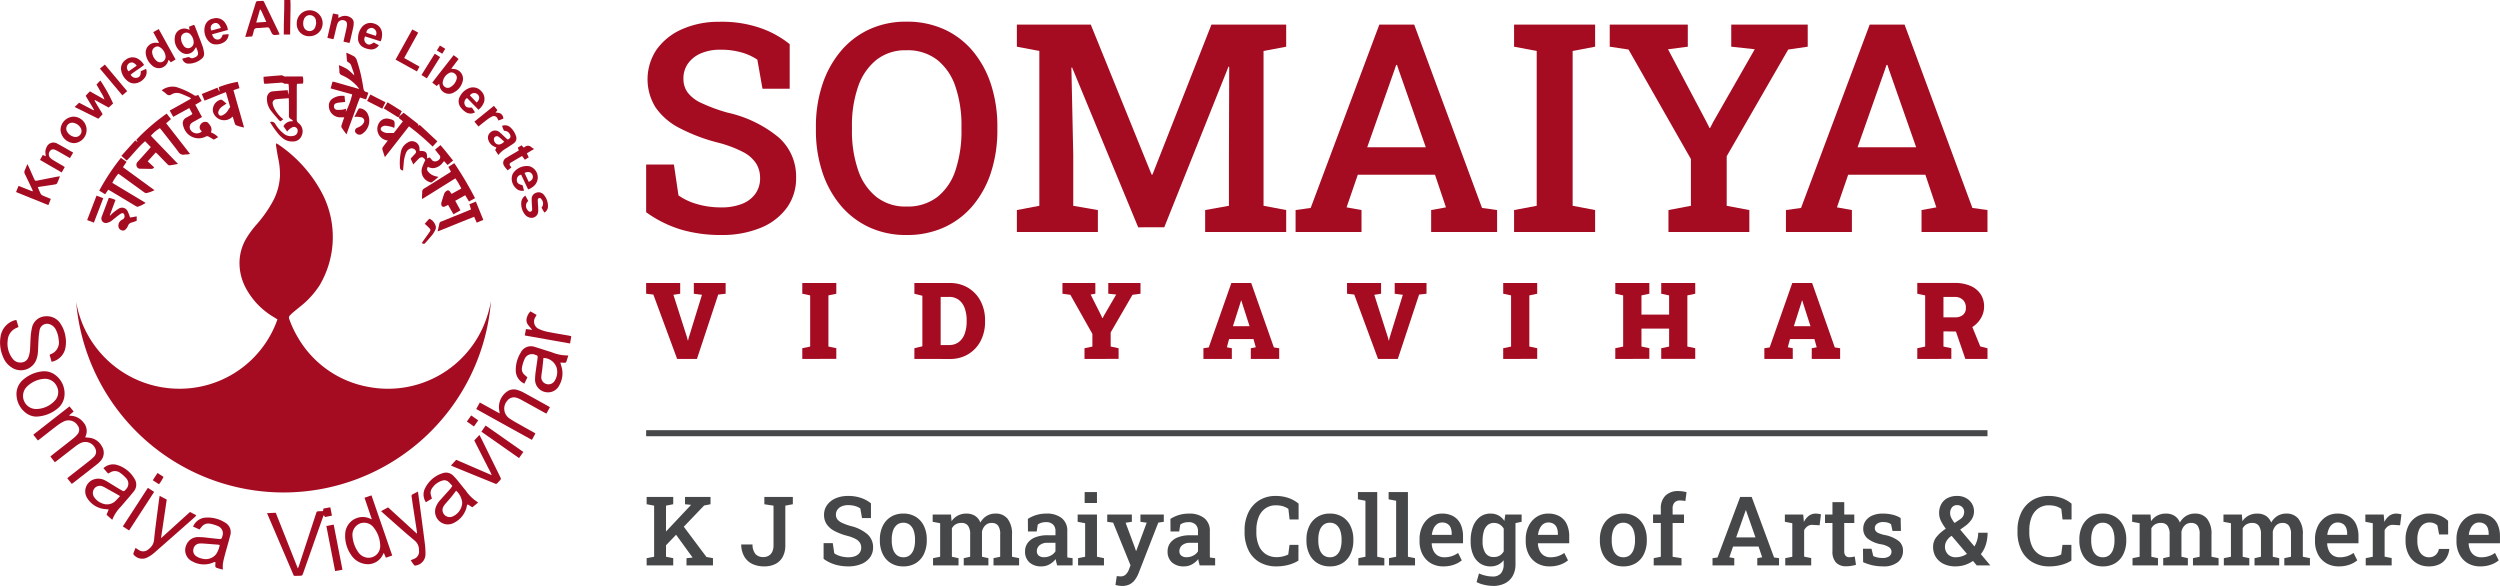 <svg xmlns="http://www.w3.org/2000/svg" width="311.582" height="73.027" viewBox="0 0 311.582 73.027">
    <defs>
        <style>
            .cls-1{fill:#a50c22}
        </style>
    </defs>
    <g id="Group_8681" data-name="Group 8681" transform="translate(-205.944 -361.21)">
        <g id="Group_8158" data-name="Group 8158">
            <path id="Path_16982" d="M290.337 405.942l-2.964-8.021-.9-.1v-1.339h4.245v1.339l-.845.13 1.7 5.316.091.37h.039l.085-.351 1.644-5.335-1.014-.13v-1.339h3.965v1.339l-.923.1-2.652 8.021z" class="cls-1" data-name="Path 16982"/>
            <path id="Path_16983" d="M305.936 405.942v-1.332l.982-.208v-6.376l-.982-.208v-1.339h4.239v1.339l-.982.208v6.374l.982.208v1.332z" class="cls-1" data-name="Path 16983"/>
            <path id="Path_16984" d="M319.906 405.942v-1.332l.994-.241v-6.3l-.994-.247v-1.339h4.433a4.308 4.308 0 0 1 2.268.6 4.162 4.162 0 0 1 1.547 1.644 5.067 5.067 0 0 1 .559 2.421v.149a5.067 5.067 0 0 1-.559 2.421 4.15 4.15 0 0 1-1.547 1.642 4.343 4.343 0 0 1-2.268.591zm3.275-1.729h1.04a1.96 1.96 0 0 0 1.209-.364 2.214 2.214 0 0 0 .739-1.024 4.338 4.338 0 0 0 .25-1.537v-.156a4.317 4.317 0 0 0-.25-1.534 2.226 2.226 0 0 0-.739-1.021 1.966 1.966 0 0 0-1.209-.363h-1.04z" class="cls-1" data-name="Path 16984"/>
            <path id="Path_16985" d="M341.109 405.942v-1.332l.982-.208v-1.579l-2.744-4.87-.987-.135v-1.339h4.1v1.339l-.585.1 1.3 2.594.149.331h.059l.155-.312 1.522-2.613-.989-.1v-1.339h4.017v1.339l-1 .135-2.717 4.687v1.76l.988.208v1.332z" class="cls-1" data-name="Path 16985"/>
            <path id="Path_16986" d="M355.93 405.942v-1.332l.663-.1 2.821-8.033h2.47l2.827 8.033.663.1v1.332h-3.536v-1.332l.618-.118-.286-1.027h-3.042l-.274 1.027.618.118v1.332zm3.678-4.075h2.074l-.923-2.867-.1-.331h-.039l-.11.364z" class="cls-1" data-name="Path 16986"/>
            <path id="Path_16987" d="M377.692 405.942l-2.964-8.021-.9-.1v-1.339h4.244v1.339l-.846.13 1.7 5.316.09.37h.039l.084-.351 1.645-5.335-1.014-.13v-1.339h3.965v1.339l-.923.1-2.652 8.021z" class="cls-1" data-name="Path 16987"/>
            <path id="Path_16988" d="M393.293 405.942v-1.332l.981-.208v-6.376l-.981-.208v-1.339h4.237v1.339l-.981.208v6.374l.981.208v1.332z" class="cls-1" data-name="Path 16988"/>
            <path id="Path_16989" d="M407.262 405.942v-1.332l.981-.208v-6.376l-.981-.208v-1.339h4.245v1.339l-.982.208v2.391h3.445v-2.391l-.982-.208v-1.339h4.238v1.339l-.981.208v6.374l.981.208v1.332h-4.238v-1.33l.982-.208v-2.237h-3.445v2.235l.982.208v1.332z" class="cls-1" data-name="Path 16989"/>
            <path id="Path_16990" d="M425.839 405.942v-1.332l.663-.1 2.821-8.033h2.47l2.827 8.033.663.1v1.332h-3.536v-1.332l.618-.118-.286-1.027h-3.042l-.274 1.027.619.118v1.332zm3.678-4.075h2.075l-.924-2.867-.1-.331h-.039l-.11.364z" class="cls-1" data-name="Path 16990"/>
            <path id="Path_16991" d="M444.9 405.942v-1.332l.982-.208v-6.376l-.982-.208v-1.346h4.653a4.889 4.889 0 0 1 1.951.357 2.887 2.887 0 0 1 1.274 1.018 2.71 2.71 0 0 1 .448 1.562 2.833 2.833 0 0 1-.452 1.547 3.32 3.32 0 0 1-1.238 1.148 3.62 3.62 0 0 1-1.794.426l-1.579-.02v1.89l.981.208v1.332zm3.263-5.18h1.417a1.518 1.518 0 0 0 1.02-.309 1.114 1.114 0 0 0 .358-.894 1.318 1.318 0 0 0-.365-.972 1.4 1.4 0 0 0-1.04-.367h-1.39zm2.729 5.18l-1.273-3.692 1.982-.675 1.151 2.814.9.227v1.326z" class="cls-1" data-name="Path 16991"/>
        </g>
        <path id="Line_1145" fill="none" stroke="#464749" stroke-miterlimit="10" stroke-width="0.754px" d="M0 0L167.174 0" data-name="Line 1145" transform="translate(286.475 415.202)"/>
        <path id="Path_16992" d="M295.812 390.5a17.666 17.666 0 0 1-4.917-.656 14.637 14.637 0 0 1-4.42-2.185v-5.945h3.462l.567 3.85a7.678 7.678 0 0 0 2.316 1.083 10.455 10.455 0 0 0 2.992.41 6.848 6.848 0 0 0 2.652-.453 3.673 3.673 0 0 0 1.643-1.271 3.3 3.3 0 0 0 .569-1.933 3.394 3.394 0 0 0-.5-1.829 4.3 4.3 0 0 0-1.651-1.429 14.677 14.677 0 0 0-3.124-1.163 22.08 22.08 0 0 1-4.836-1.846 8.039 8.039 0 0 1-2.929-2.556 6.648 6.648 0 0 1 .142-7.189 7.633 7.633 0 0 1 3.133-2.52 11.157 11.157 0 0 1 4.632-.941 14.683 14.683 0 0 1 5.086.746 12.151 12.151 0 0 1 3.737 2.041v5.557h-3.391l-.639-3.622a6.756 6.756 0 0 0-1.89-.879 9.239 9.239 0 0 0-2.743-.364 5.973 5.973 0 0 0-2.378.444 3.805 3.805 0 0 0-1.616 1.252 3.186 3.186 0 0 0-.586 1.925 2.867 2.867 0 0 0 .516 1.7 4.466 4.466 0 0 0 1.721 1.322 20.784 20.784 0 0 0 3.266 1.2 15.167 15.167 0 0 1 6.372 3.09 6.486 6.486 0 0 1 2.166 5.023 6.239 6.239 0 0 1-1.161 3.754 7.534 7.534 0 0 1-3.267 2.493 12.6 12.6 0 0 1-4.926.889" class="cls-1" data-name="Path 16992"/>
        <path id="Path_16993" d="M318.922 390.5a10.858 10.858 0 0 1-4.649-.968 10.277 10.277 0 0 1-3.56-2.724 12.493 12.493 0 0 1-2.28-4.154 16.546 16.546 0 0 1-.8-5.254v-.391a16.482 16.482 0 0 1 .8-5.236 12.582 12.582 0 0 1 2.28-4.162 10.21 10.21 0 0 1 3.56-2.734 10.83 10.83 0 0 1 4.632-.967 11.171 11.171 0 0 1 4.739.967 10.107 10.107 0 0 1 3.569 2.734 12.46 12.46 0 0 1 2.254 4.162 16.832 16.832 0 0 1 .781 5.236v.391a16.9 16.9 0 0 1-.781 5.254 12.373 12.373 0 0 1-2.254 4.154 10.173 10.173 0 0 1-3.569 2.724 11.112 11.112 0 0 1-4.722.968m0-3.551a6.043 6.043 0 0 0 3.862-1.2 7.03 7.03 0 0 0 2.254-3.346 15.428 15.428 0 0 0 .737-5.005v-.427a14.979 14.979 0 0 0-.746-4.951 7.156 7.156 0 0 0-2.263-3.338 6.009 6.009 0 0 0-3.861-1.207 5.808 5.808 0 0 0-3.746 1.207 7.312 7.312 0 0 0-2.272 3.338 14.683 14.683 0 0 0-.762 4.951v.427a14.992 14.992 0 0 0 .762 5 7.2 7.2 0 0 0 2.282 3.354 5.868 5.868 0 0 0 3.753 1.2" class="cls-1" data-name="Path 16993"/>
        <path id="Path_16994" d="M332.679 390.124v-2.734l2.8-.532v-19.295l-2.8-.532v-2.752h9.213l7.579 18.692h.107l7.349-18.692h9.318v2.752l-2.822.532v19.294l2.822.532v2.734h-10.1v-2.733l2.964-.532v-6.017l.035-11.308-.089-.016-8.006 20.022H347.8l-8.237-19.916-.087.019.231 10.9v6.319l3.07.532v2.734z" class="cls-1" data-name="Path 16994"/>
        <path id="Path_16995" d="M367.417 390.124v-2.734l1.882-.265 8.555-22.846h4.346l8.45 22.846 1.881.265v2.734h-8.219v-2.734l1.846-.337-1.367-4.065h-9.621l-1.4 4.065 1.863.337v2.734zm8.928-10.562h7.3l-3.354-9.567-.23-.692h-.108l-.248.727z" class="cls-1" data-name="Path 16995"/>
        <path id="Path_16996" d="M394.647 390.124v-2.734l2.822-.532v-19.295l-2.822-.532v-2.752h10.1v2.752l-2.8.532v19.294l2.8.532v2.734z" class="cls-1" data-name="Path 16996"/>
        <path id="Path_16997" d="M413.888 390.124v-2.734l2.8-.532v-5.822l-7.775-13.651-2.343-.354v-2.752h9.73v2.752l-2.467.319 4.794 9.053.39.781.07-.035.372-.729 5.184-9.071-2.929-.319v-2.752h9.532v2.752l-2.432.354-7.667 13.3v6.177l2.822.532v2.734z" class="cls-1" data-name="Path 16997"/>
        <path id="Path_16998" d="M428.532 390.124v-2.734l1.882-.265 8.555-22.846h4.349l8.45 22.846 1.88.265v2.734h-8.218v-2.734l1.846-.337-1.367-4.065h-9.621l-1.4 4.065 1.863.337v2.734zm8.928-10.562h7.3l-3.354-9.567-.23-.692h-.108l-.248.727z" class="cls-1" data-name="Path 16998"/>
        <path id="Path_17227" fill="#464749" d="M2.555-2.25l-.773-.891 4.124-4.382.018-.023-.756-.076v-.908H8.35v.908l-.8.158zM.387 0v-.9l.932-.176v-6.371l-.932-.176v-.908H3.7v.908l-.9.176v6.369l.9.178V0zm4.968 0v-.9l.756-.076v-.008L3.861-4.09l.926-1.037L7.84-1.049l.814.149V0zm9.668.123a3.389 3.389 0 0 1-1.444-.293 2.3 2.3 0 0 1-1-.894 3.05 3.05 0 0 1-.407-1.509l.012-.035h1.4a1.834 1.834 0 0 0 .381 1.21 1.261 1.261 0 0 0 .955.36 1.3 1.3 0 0 0 .691-.176 1.133 1.133 0 0 0 .439-.5 1.852 1.852 0 0 0 .15-.786v-4.947l-1.143-.17v-.914h3.551v.908l-.937.176V-2.5a3 3 0 0 1-.3 1.389 2.135 2.135 0 0 1-.894.914 2.987 2.987 0 0 1-1.454.32zm10.5 0A5.823 5.823 0 0 1 23.9-.094a4.835 4.835 0 0 1-1.459-.721v-1.962h1.143l.188 1.271a2.547 2.547 0 0 0 .765.357 3.457 3.457 0 0 0 .987.135 2.26 2.26 0 0 0 .876-.149 1.213 1.213 0 0 0 .542-.419 1.09 1.09 0 0 0 .188-.639 1.119 1.119 0 0 0-.164-.6 1.424 1.424 0 0 0-.546-.479 4.831 4.831 0 0 0-1.031-.384 7.308 7.308 0 0 1-1.6-.609 2.653 2.653 0 0 1-.967-.844 2.056 2.056 0 0 1-.325-1.16 2.051 2.051 0 0 1 .372-1.213 2.521 2.521 0 0 1 1.034-.832 3.684 3.684 0 0 1 1.529-.311 4.845 4.845 0 0 1 1.679.246 4.022 4.022 0 0 1 1.233.674v1.834h-1.115l-.211-1.2a2.24 2.24 0 0 0-.624-.29 3.044 3.044 0 0 0-.905-.12 1.969 1.969 0 0 0-.785.146 1.254 1.254 0 0 0-.533.413 1.054 1.054 0 0 0-.193.636.949.949 0 0 0 .17.563 1.481 1.481 0 0 0 .568.437 6.925 6.925 0 0 0 1.078.4 5.011 5.011 0 0 1 2.1 1.02 2.143 2.143 0 0 1 .715 1.658 2.058 2.058 0 0 1-.384 1.239 2.484 2.484 0 0 1-1.078.823 4.16 4.16 0 0 1-1.624.297zm6.861 0a2.9 2.9 0 0 1-1.57-.41 2.686 2.686 0 0 1-1.008-1.14 3.822 3.822 0 0 1-.352-1.679v-.123a3.789 3.789 0 0 1 .352-1.67 2.729 2.729 0 0 1 1.008-1.143 2.849 2.849 0 0 1 1.559-.416 2.887 2.887 0 0 1 1.57.413A2.709 2.709 0 0 1 34.951-4.9a3.8 3.8 0 0 1 .349 1.671v.123a3.822 3.822 0 0 1-.352 1.679 2.692 2.692 0 0 1-1 1.14 2.877 2.877 0 0 1-1.563.41zm0-1.137a1.223 1.223 0 0 0 .816-.266 1.594 1.594 0 0 0 .478-.738 3.416 3.416 0 0 0 .158-1.087v-.123a3.368 3.368 0 0 0-.158-1.078 1.6 1.6 0 0 0-.48-.738 1.235 1.235 0 0 0-.82-.27 1.218 1.218 0 0 0-.809.27 1.584 1.584 0 0 0-.478.738 3.427 3.427 0 0 0-.155 1.078v.123a3.475 3.475 0 0 0 .155 1.087 1.555 1.555 0 0 0 .48.738 1.247 1.247 0 0 0 .814.266zM36.082 0v-.9l.885-.176v-4.18l-.932-.176v-.908h2.285l.07.832a2.182 2.182 0 0 1 .776-.7 2.259 2.259 0 0 1 1.081-.249 1.957 1.957 0 0 1 1.063.278 1.72 1.72 0 0 1 .671.841 2.242 2.242 0 0 1 .771-.82 2.071 2.071 0 0 1 1.122-.3 1.86 1.86 0 0 1 1.5.65 3 3 0 0 1 .548 1.969v2.76l.885.176V0h-3.19v-.9l.832-.176v-2.768a1.784 1.784 0 0 0-.27-1.125.973.973 0 0 0-.791-.322 1.089 1.089 0 0 0-.8.311 1.482 1.482 0 0 0-.407.791v3.111l.8.176V0h-3.073v-.9l.8-.176v-2.768a1.763 1.763 0 0 0-.275-1.11.97.97 0 0 0-.8-.337 1.406 1.406 0 0 0-.729.176 1.275 1.275 0 0 0-.472.5v3.539l.826.176V0zm13.512.123a2.136 2.136 0 0 1-1.506-.5 1.774 1.774 0 0 1-.539-1.371 1.736 1.736 0 0 1 .328-1.049 2.136 2.136 0 0 1 .961-.706 4.112 4.112 0 0 1 1.535-.255h.967v-.533a1.079 1.079 0 0 0-.3-.8 1.193 1.193 0 0 0-.876-.3 1.938 1.938 0 0 0-.58.079 1.527 1.527 0 0 0-.451.226L49-4.23h-1.088L47.9-5.795a4.183 4.183 0 0 1 1.043-.483 4.286 4.286 0 0 1 1.277-.179 2.927 2.927 0 0 1 1.9.565 1.969 1.969 0 0 1 .694 1.62V-1.225q0 .123.015.24l.645.082V0h-1.923q-.059-.205-.108-.4a2.993 2.993 0 0 1-.073-.387 2.621 2.621 0 0 1-.765.653 2.008 2.008 0 0 1-1.011.257zm.334-1.143a1.73 1.73 0 0 0 .832-.208 1.479 1.479 0 0 0 .58-.524v-1.06h-.984a1.436 1.436 0 0 0-1 .308.945.945 0 0 0-.337.718.7.7 0 0 0 .234.568 1.013 1.013 0 0 0 .675.198zM54.158 0v-.9l.879-.176v-4.18l-.932-.176v-.908h2.408v5.262l.873.176V0zm.82-7.775v-1.366h1.535v1.365zm4.67 10.336a2.9 2.9 0 0 1-.419-.035 2.964 2.964 0 0 1-.413-.088l.164-1.108q.105.018.255.029t.237.012a.884.884 0 0 0 .621-.231A1.669 1.669 0 0 0 60.5.5l.193-.51-2.164-5.316-.738-.105v-.909h3.07v.908l-.779.117 1.1 2.953.193.551h.035l1.3-3.51-.779-.111v-.908h2.912v.908l-.686.1L61.705.955a3.794 3.794 0 0 1-.437.812 1.911 1.911 0 0 1-.656.58 2 2 0 0 1-.964.214zM67.359.123a2.136 2.136 0 0 1-1.506-.5 1.774 1.774 0 0 1-.539-1.371 1.736 1.736 0 0 1 .328-1.049A2.136 2.136 0 0 1 66.6-3.5a4.112 4.112 0 0 1 1.535-.255h.967v-.533a1.079 1.079 0 0 0-.3-.8 1.193 1.193 0 0 0-.876-.3 1.938 1.938 0 0 0-.58.079 1.527 1.527 0 0 0-.451.226l-.135.855h-1.082l-.012-1.564a4.183 4.183 0 0 1 1.043-.483 4.286 4.286 0 0 1 1.277-.179 2.927 2.927 0 0 1 1.9.565 1.969 1.969 0 0 1 .694 1.62V-1.222q0 .123.015.24l.645.082V0h-1.924q-.059-.205-.108-.4a2.993 2.993 0 0 1-.073-.387 2.621 2.621 0 0 1-.765.653 2.008 2.008 0 0 1-1.011.257zm.334-1.143a1.73 1.73 0 0 0 .832-.208 1.479 1.479 0 0 0 .58-.524v-1.06h-.984a1.436 1.436 0 0 0-1 .308.945.945 0 0 0-.337.718.7.7 0 0 0 .234.568 1.013 1.013 0 0 0 .675.198zM78.9.123a4.111 4.111 0 0 1-2.153-.536 3.5 3.5 0 0 1-1.365-1.5 5.041 5.041 0 0 1-.472-2.241v-.217a5 5 0 0 1 .469-2.212A3.642 3.642 0 0 1 76.717-8.1a3.813 3.813 0 0 1 2.083-.554 4.78 4.78 0 0 1 1.576.252 3.921 3.921 0 0 1 1.266.709v1.969H80.52l-.152-1.318a2.161 2.161 0 0 0-.428-.24 2.5 2.5 0 0 0-.513-.152 3.262 3.262 0 0 0-.606-.053A2.222 2.222 0 0 0 77.5-7.1a2.411 2.411 0 0 0-.835 1.084 4.274 4.274 0 0 0-.287 1.635v.229a4.175 4.175 0 0 0 .3 1.673 2.383 2.383 0 0 0 .876 1.075 2.437 2.437 0 0 0 1.368.375 3.261 3.261 0 0 0 .765-.091 3.009 3.009 0 0 0 .665-.237l.158-1.2h1.113V-.6a4.31 4.31 0 0 1-1.2.521A5.666 5.666 0 0 1 78.9.123zm6.65 0a2.9 2.9 0 0 1-1.57-.41 2.686 2.686 0 0 1-1.008-1.14 3.822 3.822 0 0 1-.352-1.679v-.123a3.789 3.789 0 0 1 .352-1.67 2.729 2.729 0 0 1 1.008-1.143 2.849 2.849 0 0 1 1.559-.416 2.887 2.887 0 0 1 1.57.413A2.709 2.709 0 0 1 88.113-4.9a3.8 3.8 0 0 1 .352 1.676v.123a3.822 3.822 0 0 1-.352 1.679 2.692 2.692 0 0 1-1 1.14 2.877 2.877 0 0 1-1.566.405zm0-1.137a1.223 1.223 0 0 0 .812-.267 1.594 1.594 0 0 0 .478-.738 3.416 3.416 0 0 0 .158-1.087v-.123a3.368 3.368 0 0 0-.158-1.078 1.6 1.6 0 0 0-.48-.738 1.235 1.235 0 0 0-.82-.27 1.218 1.218 0 0 0-.809.27 1.584 1.584 0 0 0-.478.738 3.427 3.427 0 0 0-.155 1.078v.123a3.475 3.475 0 0 0 .155 1.087 1.555 1.555 0 0 0 .48.738 1.247 1.247 0 0 0 .814.267zM89.086 0v-.9l.885-.176v-6.981l-.937-.176v-.908h2.408v8.063l.885.176V0zm3.826 0v-.9l.885-.176v-6.981l-.937-.176v-.908h2.408v8.063l.885.176V0zm6.762.123a2.964 2.964 0 0 1-1.562-.4 2.734 2.734 0 0 1-1.031-1.11 3.486 3.486 0 0 1-.366-1.623v-.246a3.651 3.651 0 0 1 .36-1.649 2.832 2.832 0 0 1 .993-1.137 2.578 2.578 0 0 1 1.441-.413 2.789 2.789 0 0 1 1.444.346 2.2 2.2 0 0 1 .882.981 3.564 3.564 0 0 1 .3 1.526v.844h-3.891l-.012.029a2.285 2.285 0 0 0 .208.885 1.459 1.459 0 0 0 .527.609 1.5 1.5 0 0 0 .835.223 2.952 2.952 0 0 0 .938-.141 2.882 2.882 0 0 0 .779-.4l.463.926a3.212 3.212 0 0 1-.955.533 3.858 3.858 0 0 1-1.353.217zM98.268-3.8h2.455v-.152a1.947 1.947 0 0 0-.126-.729 1.029 1.029 0 0 0-.393-.489 1.206 1.206 0 0 0-.677-.176 1.026 1.026 0 0 0-.627.2 1.4 1.4 0 0 0-.431.542 2.65 2.65 0 0 0-.22.776zm7.594 6.357a4.867 4.867 0 0 1-1.04-.126 4.153 4.153 0 0 1-1-.349l.3-1.078a4.456 4.456 0 0 0 .826.275 3.762 3.762 0 0 0 .855.105 1.312 1.312 0 0 0 1.063-.4 1.715 1.715 0 0 0 .334-1.13v-.5a1.971 1.971 0 0 1-.7.571 2.094 2.094 0 0 1-.926.2 2.286 2.286 0 0 1-1.333-.387 2.435 2.435 0 0 1-.855-1.084 4.112 4.112 0 0 1-.3-1.617v-.123a4.84 4.84 0 0 1 .3-1.77 2.653 2.653 0 0 1 .85-1.178 2.117 2.117 0 0 1 1.321-.422 2.045 2.045 0 0 1 1.008.237 2.119 2.119 0 0 1 .727.677l.111-.8h1.271v6.2a2.925 2.925 0 0 1-.334 1.433 2.286 2.286 0 0 1-.967.938 3.236 3.236 0 0 1-1.512.332zm.117-3.6a1.389 1.389 0 0 0 .729-.182 1.39 1.39 0 0 0 .5-.527v-2.824a1.478 1.478 0 0 0-.5-.524 1.332 1.332 0 0 0-.721-.19 1.16 1.16 0 0 0-.8.278 1.638 1.638 0 0 0-.463.773 4 4 0 0 0-.149 1.151v.123a2.553 2.553 0 0 0 .337 1.4 1.18 1.18 0 0 0 1.067.522zm2.5-4.184l-.621-1.113h1.582v.908zm4.43 5.35a2.964 2.964 0 0 1-1.562-.4 2.734 2.734 0 0 1-1.031-1.11 3.486 3.486 0 0 1-.366-1.623v-.246a3.651 3.651 0 0 1 .36-1.649 2.832 2.832 0 0 1 .993-1.137 2.578 2.578 0 0 1 1.441-.413 2.789 2.789 0 0 1 1.444.346 2.2 2.2 0 0 1 .882.981 3.564 3.564 0 0 1 .3 1.526v.844h-3.89l-.012.029a2.285 2.285 0 0 0 .208.885 1.459 1.459 0 0 0 .527.609 1.5 1.5 0 0 0 .835.223 2.952 2.952 0 0 0 .938-.141 2.882 2.882 0 0 0 .779-.4l.463.926a3.212 3.212 0 0 1-.955.533 3.858 3.858 0 0 1-1.353.217zM111.5-3.8h2.455v-.152a1.947 1.947 0 0 0-.126-.729 1.029 1.029 0 0 0-.393-.489 1.206 1.206 0 0 0-.677-.176 1.026 1.026 0 0 0-.627.2 1.4 1.4 0 0 0-.431.542 2.65 2.65 0 0 0-.22.776zM122.121.123a2.9 2.9 0 0 1-1.57-.41 2.686 2.686 0 0 1-1.008-1.14 3.822 3.822 0 0 1-.352-1.679v-.123a3.789 3.789 0 0 1 .352-1.67 2.729 2.729 0 0 1 1.008-1.143 2.849 2.849 0 0 1 1.559-.416 2.887 2.887 0 0 1 1.57.413 2.709 2.709 0 0 1 1.008 1.14 3.8 3.8 0 0 1 .352 1.676v.123a3.822 3.822 0 0 1-.352 1.679 2.692 2.692 0 0 1-1 1.14 2.877 2.877 0 0 1-1.567.41zm0-1.137a1.223 1.223 0 0 0 .812-.267 1.594 1.594 0 0 0 .478-.738 3.416 3.416 0 0 0 .158-1.087v-.123a3.368 3.368 0 0 0-.158-1.078 1.6 1.6 0 0 0-.48-.738 1.235 1.235 0 0 0-.82-.27 1.218 1.218 0 0 0-.809.27 1.584 1.584 0 0 0-.478.738 3.427 3.427 0 0 0-.155 1.078v.123a3.475 3.475 0 0 0 .155 1.087 1.555 1.555 0 0 0 .48.738 1.247 1.247 0 0 0 .817.267zM125.9 0v-.9l.885-.176v-4.209h-.967V-6.34h.967v-.744a2.16 2.16 0 0 1 .577-1.611 2.2 2.2 0 0 1 1.614-.568 3.776 3.776 0 0 1 .516.038 4.539 4.539 0 0 1 .5.1l-.146 1.107a2.61 2.61 0 0 0-.3-.05 3.184 3.184 0 0 0-.357-.021.894.894 0 0 0-.7.258 1.088 1.088 0 0 0-.231.75v.744h1.418v1.055h-1.418v4.207l1.107.176V0zm7.33 0v-.9l.621-.088 2.824-7.541h1.436L140.9-.99l.621.088V0h-2.713v-.9l.609-.111-.451-1.342h-3.176l-.463 1.342.615.111V0zm2.947-3.486h2.408l-1.107-3.158-.076-.229h-.035l-.082.24zM142.295 0v-.9l.879-.176v-4.18l-.926-.176v-.908h2.285l.076.8.012.129a2.1 2.1 0 0 1 .618-.773 1.409 1.409 0 0 1 .858-.27 2.228 2.228 0 0 1 .349.029 2.38 2.38 0 0 1 .3.064L146.578-5l-.826-.047a1.029 1.029 0 0 0-.665.158 1.439 1.439 0 0 0-.437.5v3.3l.879.176V0zm7.594.111a1.7 1.7 0 0 1-1.26-.454 1.994 1.994 0 0 1-.451-1.45v-3.492h-.926V-6.34h.926v-1.541h1.471v1.541h1.251v1.055h-1.254v3.492a.862.862 0 0 0 .167.589.582.582 0 0 0 .454.185 2.575 2.575 0 0 0 .366-.029q.2-.029.325-.059l.152 1.037a4.7 4.7 0 0 1-.589.129 4.043 4.043 0 0 1-.632.052zm4.564.012a5.8 5.8 0 0 1-1.269-.132A6.524 6.524 0 0 1 152-.4l-.018-1.676h1.061l.223.914a2.886 2.886 0 0 0 .519.173 2.65 2.65 0 0 0 .595.062 1.387 1.387 0 0 0 .894-.223.7.7 0 0 0 .261-.551.682.682 0 0 0-.272-.542 2.592 2.592 0 0 0-1.04-.39 3.728 3.728 0 0 1-1.673-.718 1.558 1.558 0 0 1-.536-1.228 1.676 1.676 0 0 1 .278-.943 1.94 1.94 0 0 1 .82-.677 3.121 3.121 0 0 1 1.333-.255 4.978 4.978 0 0 1 1.28.149 3.474 3.474 0 0 1 .952.4l.035 1.611h-1.049l-.182-.838a1.4 1.4 0 0 0-.422-.2 1.964 1.964 0 0 0-.551-.07 1.24 1.24 0 0 0-.768.214.649.649 0 0 0-.281.536.651.651 0 0 0 .091.34.8.8 0 0 0 .352.278 3.853 3.853 0 0 0 .765.243 4.2 4.2 0 0 1 1.77.75 1.542 1.542 0 0 1 .533 1.225 1.772 1.772 0 0 1-.621 1.395 2.817 2.817 0 0 1-1.896.544zm9.053 0a3.3 3.3 0 0 1-1.471-.308 2.323 2.323 0 0 1-.97-.853 2.316 2.316 0 0 1-.343-1.26 1.938 1.938 0 0 1 .372-1.184 4.8 4.8 0 0 1 1.116-1.025.617.617 0 0 0 .053-.035.308.308 0 0 1 .047-.029 5.827 5.827 0 0 1-.63-1.011 2.157 2.157 0 0 1-.208-.917 2.289 2.289 0 0 1 .275-1.151 1.861 1.861 0 0 1 .779-.744 2.569 2.569 0 0 1 1.2-.261 2.225 2.225 0 0 1 1.09.258 1.952 1.952 0 0 1 .735.688 1.794 1.794 0 0 1 .267.964 1.828 1.828 0 0 1-.3 1.025 3.275 3.275 0 0 1-.841.844l-.58.416 1.775 2.1a3.41 3.41 0 0 0 .343-.794 3.251 3.251 0 0 0 .126-.917h1.172A4.852 4.852 0 0 1 167.3-2.6a3.714 3.714 0 0 1-.627 1.2l1.16 1.377-.009.023h-1.664l-.469-.557a3.733 3.733 0 0 1-1.031.51 3.856 3.856 0 0 1-1.154.17zm.053-1.137a2.423 2.423 0 0 0 .712-.108 2.657 2.657 0 0 0 .671-.313l-1.91-2.25-.164.111a1.928 1.928 0 0 0-.53.642 1.429 1.429 0 0 0-.138.583 1.326 1.326 0 0 0 .363.958 1.317 1.317 0 0 0 .996.377zm-.159-4.271l.633-.428a1.2 1.2 0 0 0 .448-.454 1.193 1.193 0 0 0 .114-.524.8.8 0 0 0-.243-.571.849.849 0 0 0-.636-.249.775.775 0 0 0-.647.287 1.121 1.121 0 0 0-.226.715 1.351 1.351 0 0 0 .138.571 3.424 3.424 0 0 0 .419.653zM175.23.123a4.111 4.111 0 0 1-2.153-.536 3.5 3.5 0 0 1-1.365-1.5 5.041 5.041 0 0 1-.472-2.241v-.217a5 5 0 0 1 .469-2.212 3.642 3.642 0 0 1 1.342-1.517 3.813 3.813 0 0 1 2.086-.554 4.78 4.78 0 0 1 1.576.252 3.921 3.921 0 0 1 1.266.709v1.969h-1.125l-.154-1.319a2.161 2.161 0 0 0-.428-.24 2.5 2.5 0 0 0-.513-.152 3.262 3.262 0 0 0-.606-.053 2.222 2.222 0 0 0-1.315.387A2.411 2.411 0 0 0 173-6.018a4.274 4.274 0 0 0-.287 1.635v.229a4.175 4.175 0 0 0 .3 1.673 2.383 2.383 0 0 0 .876 1.075 2.437 2.437 0 0 0 1.368.375 3.261 3.261 0 0 0 .765-.091 3.009 3.009 0 0 0 .665-.237l.158-1.2h1.113V-.6a4.31 4.31 0 0 1-1.2.521 5.666 5.666 0 0 1-1.528.202zm6.65 0a2.9 2.9 0 0 1-1.57-.41 2.686 2.686 0 0 1-1.008-1.14 3.822 3.822 0 0 1-.352-1.679v-.123a3.789 3.789 0 0 1 .35-1.671 2.729 2.729 0 0 1 1.008-1.143 2.849 2.849 0 0 1 1.559-.416 2.887 2.887 0 0 1 1.57.413 2.709 2.709 0 0 1 1.008 1.14 3.8 3.8 0 0 1 .352 1.676v.123a3.822 3.822 0 0 1-.352 1.679 2.692 2.692 0 0 1-1 1.14 2.877 2.877 0 0 1-1.564.411zm0-1.137a1.223 1.223 0 0 0 .812-.267 1.594 1.594 0 0 0 .478-.738 3.416 3.416 0 0 0 .158-1.087v-.123a3.368 3.368 0 0 0-.158-1.078 1.6 1.6 0 0 0-.48-.738 1.235 1.235 0 0 0-.82-.27 1.218 1.218 0 0 0-.809.27 1.584 1.584 0 0 0-.478.738 3.427 3.427 0 0 0-.155 1.078v.123a3.475 3.475 0 0 0 .155 1.087 1.555 1.555 0 0 0 .48.738 1.247 1.247 0 0 0 .818.267zM185.578 0v-.9l.885-.176v-4.18l-.932-.176v-.908h2.285l.07.832a2.182 2.182 0 0 1 .776-.7 2.259 2.259 0 0 1 1.081-.249 1.957 1.957 0 0 1 1.063.278 1.72 1.72 0 0 1 .671.841 2.242 2.242 0 0 1 .771-.82 2.071 2.071 0 0 1 1.122-.3 1.86 1.86 0 0 1 1.5.65 3 3 0 0 1 .548 1.969v2.76l.885.176V0h-3.193v-.9l.832-.176v-2.768a1.784 1.784 0 0 0-.27-1.125.973.973 0 0 0-.791-.322 1.089 1.089 0 0 0-.8.311 1.482 1.482 0 0 0-.407.791v3.111l.8.176V0H189.4v-.9l.8-.176v-2.768a1.763 1.763 0 0 0-.275-1.11.97.97 0 0 0-.8-.337 1.406 1.406 0 0 0-.729.176 1.275 1.275 0 0 0-.472.5v3.539l.826.176V0zm11.379 0v-.9l.885-.176v-4.18l-.932-.176v-.908h2.29l.07.832a2.182 2.182 0 0 1 .776-.7 2.259 2.259 0 0 1 1.081-.249 1.957 1.957 0 0 1 1.063.278 1.72 1.72 0 0 1 .671.841 2.242 2.242 0 0 1 .771-.82 2.071 2.071 0 0 1 1.122-.3 1.86 1.86 0 0 1 1.5.65 3 3 0 0 1 .548 1.969v2.76l.885.176V0h-3.193v-.9l.832-.176v-2.768a1.784 1.784 0 0 0-.27-1.125.973.973 0 0 0-.791-.322 1.089 1.089 0 0 0-.8.311 1.482 1.482 0 0 0-.407.791v3.111l.8.176V0h-3.076v-.9l.8-.176v-2.768a1.763 1.763 0 0 0-.275-1.11.97.97 0 0 0-.8-.337 1.406 1.406 0 0 0-.729.176 1.275 1.275 0 0 0-.472.5v3.539l.826.176V0zm14.32.123a2.964 2.964 0 0 1-1.562-.4 2.734 2.734 0 0 1-1.031-1.11 3.486 3.486 0 0 1-.366-1.623v-.246a3.651 3.651 0 0 1 .36-1.649 2.832 2.832 0 0 1 .993-1.137 2.578 2.578 0 0 1 1.441-.413 2.789 2.789 0 0 1 1.444.346 2.2 2.2 0 0 1 .882.981 3.564 3.564 0 0 1 .3 1.526v.844h-3.891l-.012.029a2.285 2.285 0 0 0 .208.885 1.459 1.459 0 0 0 .527.609 1.5 1.5 0 0 0 .835.223 2.952 2.952 0 0 0 .938-.141 2.882 2.882 0 0 0 .779-.4l.463.926a3.212 3.212 0 0 1-.955.533 3.858 3.858 0 0 1-1.353.217zM209.871-3.8h2.455v-.152a1.947 1.947 0 0 0-.126-.729 1.029 1.029 0 0 0-.393-.489 1.206 1.206 0 0 0-.677-.176 1.026 1.026 0 0 0-.627.2 1.4 1.4 0 0 0-.431.542 2.65 2.65 0 0 0-.22.776zm4.77 3.8v-.9l.879-.176v-4.18l-.926-.176v-.908h2.285l.076.8.012.129a2.1 2.1 0 0 1 .618-.773 1.409 1.409 0 0 1 .858-.27 2.228 2.228 0 0 1 .349.029 2.38 2.38 0 0 1 .3.064L218.924-5l-.826-.047a1.029 1.029 0 0 0-.665.158 1.439 1.439 0 0 0-.437.5v3.3l.879.176V0zm7.869.123a2.859 2.859 0 0 1-1.544-.407 2.707 2.707 0 0 1-1.008-1.125 3.692 3.692 0 0 1-.354-1.655v-.206a3.7 3.7 0 0 1 .352-1.641 2.723 2.723 0 0 1 1-1.134 2.828 2.828 0 0 1 1.544-.413 3.554 3.554 0 0 1 1.418.261 3.144 3.144 0 0 1 .99.647l.006 1.693h-1.125l-.217-1.119a1.2 1.2 0 0 0-.416-.272 1.448 1.448 0 0 0-.551-.1 1.319 1.319 0 0 0-.829.264 1.631 1.631 0 0 0-.521.729 3.026 3.026 0 0 0-.179 1.087v.205a3.057 3.057 0 0 0 .182 1.125 1.512 1.512 0 0 0 .507.691 1.245 1.245 0 0 0 .747.234 1.224 1.224 0 0 0 .829-.275 1.319 1.319 0 0 0 .419-.762h1.277l.018.035a2.66 2.66 0 0 1-.366 1.1 2.048 2.048 0 0 1-.832.759 2.942 2.942 0 0 1-1.347.279zm6.4 0a2.964 2.964 0 0 1-1.562-.4 2.734 2.734 0 0 1-1.031-1.11 3.486 3.486 0 0 1-.366-1.623v-.246a3.651 3.651 0 0 1 .36-1.649 2.832 2.832 0 0 1 .993-1.137 2.578 2.578 0 0 1 1.441-.413 2.789 2.789 0 0 1 1.444.346 2.2 2.2 0 0 1 .882.981 3.564 3.564 0 0 1 .3 1.526v.844h-3.891l-.012.029a2.285 2.285 0 0 0 .208.885 1.459 1.459 0 0 0 .527.609 1.5 1.5 0 0 0 .835.223 2.952 2.952 0 0 0 .938-.141 2.882 2.882 0 0 0 .779-.4l.463.926a3.212 3.212 0 0 1-.955.533 3.858 3.858 0 0 1-1.349.217zM227.508-3.8h2.455v-.152a1.947 1.947 0 0 0-.126-.729 1.029 1.029 0 0 0-.393-.489 1.206 1.206 0 0 0-.677-.176 1.026 1.026 0 0 0-.627.2 1.4 1.4 0 0 0-.431.542 2.65 2.65 0 0 0-.22.776z" data-name="Path 17227" transform="translate(286.15 431.676)"/>
        <path id="Path_16999" d="M240.8 365.481a1.441 1.441 0 0 1-.157.052c-.708.086-.708.086-1.009-.557-.175-.372-.175-.371-.6-.337-.345.027-.691.057-1.035.07a.378.378 0 0 0-.419.341 7.168 7.168 0 0 1-.205.7l-.858.066c.042-.159.068-.272.1-.382q.582-1.883 1.167-3.764c.094-.309.1-.317.416-.326.705-.02.522-.154.845.5.522 1.06 1.029 2.129 1.543 3.193.066.139.129.278.206.444m-2.356-3.074l-.1.009c-.146.514-.294 1.027-.46 1.606l1.253-.084c-.247-.555-.457-1.05-.7-1.531" class="cls-1" data-name="Path 16999"/>
        <path id="Path_17000" d="M242.929 364.132a1.614 1.614 0 1 1 1.64 1.587 1.518 1.518 0 0 1-1.64-1.587m2.43-.092l-.034-.006a1.913 1.913 0 0 0 0-.214.772.772 0 0 0-1.515-.158 1.39 1.39 0 0 0-.026.844.763.763 0 0 0 .695.573.742.742 0 0 0 .754-.487 3.75 3.75 0 0 0 .127-.552" class="cls-1" data-name="Path 17000"/>
        <path id="Path_17001" d="M247.5 366.1c-.258-.059-.486-.109-.754-.169.236-1.023.466-2.013.7-3.038l.682.138-.026.415c.123-.057.22-.108.322-.149a1.254 1.254 0 0 1 1.257.125.745.745 0 0 1 .349.666 2.758 2.758 0 0 1-.054.5c-.125.582-.262 1.162-.4 1.743-.016.068-.047.132-.083.237l-.742-.173c.11-.485.216-.936.315-1.387a6.021 6.021 0 0 0 .121-.632c.036-.353-.073-.533-.343-.624a.64.64 0 0 0-.755.249 1.324 1.324 0 0 0-.163.394c-.124.485-.236.973-.354 1.46-.016.067-.042.134-.078.248" class="cls-1" data-name="Path 17001"/>
        <path id="Path_17002" d="M241.375 361.21h.759c.053.716 0 1.426 0 2.135s-.021 1.427-.032 2.167h-.788c-.016-1.431.071-2.843.062-4.3" class="cls-1" data-name="Path 17002"/>
        <path id="Path_17003" d="M267.138 398.73a25.939 25.939 0 0 1-51.7.128 13.048 13.048 0 0 0 12.918 10.8 12.915 12.915 0 0 0 12.168-8.64c-.16-.1-.328-.207-.5-.311a9.271 9.271 0 0 1-3.4-3.518 6.6 6.6 0 0 1-.827-2.978 6.007 6.007 0 0 1 .881-3.351 12.347 12.347 0 0 1 1.142-1.557 15.718 15.718 0 0 0 2.184-3.1 7.521 7.521 0 0 0 .835-3.053 9.484 9.484 0 0 0-.228-2.24c-.1-.5-.176-1.011-.259-1.518a2.334 2.334 0 0 1 0-.318 2.334 2.334 0 0 1 .284.146 16.77 16.77 0 0 1 5.6 6.365 11.831 11.831 0 0 1-.469 11.2 10.853 10.853 0 0 1-2.439 2.655q-.474.384-.94.776c-.1.084-.186.185-.283.274a.428.428 0 0 0-.1.517 13.077 13.077 0 0 0 1.088 2.3 12.759 12.759 0 0 0 8.889 6.145 12.967 12.967 0 0 0 14.2-7.556 14.394 14.394 0 0 0 .957-3.169" class="cls-1" data-name="Path 17003"/>
        <path id="Path_17004" d="M212.375 406.3l-.247-.853a.941.941 0 0 1 .143-.1 1.547 1.547 0 0 0 .992-1.756 3.448 3.448 0 0 0-.349-1.271 1.334 1.334 0 0 0-.712-.674.949.949 0 0 0-1.315.666 9.124 9.124 0 0 0-.144 1.314c-.037.524-.041 1.05-.08 1.574a3.427 3.427 0 0 1-.133.664 2.063 2.063 0 0 1-3.151 1.132 2.679 2.679 0 0 1-1.045-1.287 4.486 4.486 0 0 1-.3-2.665 2.488 2.488 0 0 1 1.779-1.929 1.035 1.035 0 0 1 .172-.021c.088.286.174.565.264.852a1.563 1.563 0 0 1-.176.105 1.783 1.783 0 0 0-1.168 1.581 3.047 3.047 0 0 0 .617 2.288 1.171 1.171 0 0 0 1.034.47.99.99 0 0 0 .922-.633 3.286 3.286 0 0 0 .2-.865c.048-.523.041-1.051.082-1.575a7.1 7.1 0 0 1 .164-1.238 1.789 1.789 0 0 1 1.7-1.449 1.982 1.982 0 0 1 1.862.929 3.886 3.886 0 0 1 .615 1.59 3.771 3.771 0 0 1 0 1.389 2.178 2.178 0 0 1-1.722 1.763" class="cls-1" data-name="Path 17004"/>
        <path id="Path_17005" d="M215.119 412.505c-.2.165-.366.307-.533.447l.012.074a2.1 2.1 0 0 1 1.72.8 1.632 1.632 0 0 1 .235 1.885c.155.019.277.038.4.046a2.011 2.011 0 0 1 1.661 1.037 1.5 1.5 0 0 1-.183 1.912 2.947 2.947 0 0 1-.364.343q-1.494 1.175-2.993 2.341c-.047.036-.1.066-.187.127l-.558-.7c.11-.093.2-.173.29-.245.809-.634 1.62-1.264 2.427-1.9a5.645 5.645 0 0 0 .592-.52.867.867 0 0 0 .158-1.086 1.339 1.339 0 0 0-1.756-.657 3.205 3.205 0 0 0-.611.367c-.779.6-1.547 1.2-2.32 1.8-.1.079-.206.153-.33.246l-.555-.713c.112-.1.2-.176.289-.247.837-.657 1.678-1.306 2.51-1.968a3.707 3.707 0 0 0 .589-.572.848.848 0 0 0 .023-1.064 1.336 1.336 0 0 0-1.72-.528 4.842 4.842 0 0 0-.878.547c-.687.517-1.36 1.055-2.038 1.584-.1.08-.207.154-.333.248-.191-.242-.367-.463-.573-.721l4.513-3.529.514.636" class="cls-1" data-name="Path 17005"/>
        <path id="Path_17006" d="M226.717 375.363l.536.69-.6.517 2.968 3.81a1.733 1.733 0 0 1-.259.073c-.142.015-.288 0-.429.027a.7.7 0 0 1-.749-.338c-.666-.89-1.36-1.758-2.045-2.634-.079-.1-.164-.2-.263-.324a4.412 4.412 0 0 0-1.126.951c1.112 1.152 2.218 2.3 3.383 3.51-.4.069-.736.139-1.073.174-.081.009-.189-.082-.26-.154-.388-.39-.766-.788-1.148-1.182-.083-.084-.169-.162-.291-.277l-1.007 1.113.8.745a.39.39 0 0 1-.389.193c-.43 0-.86-.01-1.29-.018a.464.464 0 0 1-.491-.286.532.532 0 0 1 .129-.591c.461-.5.912-1.011 1.366-1.518.08-.089.154-.18.26-.3l-.711-.734c-.855.734-1.5 1.613-2.292 2.409l-.663-.587 1.726-1.919.267.185.022-.027-.159-.233a25.315 25.315 0 0 1 3.79-3.271" class="cls-1" data-name="Path 17006"/>
        <path id="Path_17007" d="M248.88 373.157l.08.761c-.284.028-.531.05-.776.08a1.491 1.491 0 0 0-.312.073.372.372 0 0 0-.3.43.39.39 0 0 0 .348.395 3.619 3.619 0 0 0 .742-.025 2.577 2.577 0 0 0 .413-.116l-.034.395a9.846 9.846 0 0 0 .8-2.173l-2.69-.752.234-.837c.107.016.187.019.263.039.563.16 1.125.323 1.687.483l1.385.393a4.481 4.481 0 0 0-.321-.41 5.512 5.512 0 0 0-1.825-1.3.448.448 0 0 1-.33-.478c0-.236-.035-.471-.06-.785a7.8 7.8 0 0 1 1.045.5 7.693 7.693 0 0 1 .856.774 1.354 1.354 0 0 0-.024-.223c-.1-.3-.208-.61-.321-.912a.724.724 0 0 0-.416-.508.266.266 0 0 1-.131-.187c-.038-.307-.056-.615-.088-.995a8 8 0 0 1 1 .475.984.984 0 0 1 .321.5c.173.534.332 1.073.459 1.618.138.592.25 1.192.34 1.794.043.282.126.476.428.523a1.012 1.012 0 0 1 .2.1c-.093.268-.186.53-.285.817l-.752-.239c-.316.749-.56 1.518-.843 2.273s-.547 1.5-.846 2.318c-.237-.328-.44-.588-.615-.868a.428.428 0 0 1 .009-.3c.094-.3.205-.605.327-.957h-.448a1.413 1.413 0 0 1-1.465-1.364 1.039 1.039 0 0 1 .474-.981 2.165 2.165 0 0 1 1.458-.321" class="cls-1" data-name="Path 17007"/>
        <path id="Path_17008" d="M238.876 371.644a2.884 2.884 0 0 1-.061-.3c-.015-.177-.018-.355-.028-.563.391-.034.757-.066 1.122-.1.3-.023.6-.048.894-.065a.669.669 0 0 1 .541.1c.057.05.185.025.278.025h2.053a1.934 1.934 0 0 1 .03.883l-.748.035c-.01.144-.024.27-.024.4 0 1.338 0 2.678-.006 4.016a.536.536 0 0 0 .249.5 1.267 1.267 0 0 1 .4 1.453 1.136 1.136 0 0 1-1.138.814 1.824 1.824 0 0 1-1.237-.394 3.94 3.94 0 0 1-.52-.489 11.658 11.658 0 0 1-1.081-1.534.513.513 0 0 1 .66.245 4.3 4.3 0 0 0 .98 1.135 1.377 1.377 0 0 0 1.331.325.6.6 0 0 0 .47-.564.463.463 0 0 0-.656-.493 1.765 1.765 0 0 0-.414.275 2.245 2.245 0 0 0-.237.258l-.46-.667a1.158 1.158 0 0 1 1.169-.61c-.029-.178-.164-.225-.265-.283a.442.442 0 0 1-.227-.446c.011-.573 0-1.147 0-1.72 0-.128-.01-.257-.019-.431-.562.046-1.1.074-1.623.139a.464.464 0 0 0-.377.564 1.935 1.935 0 0 0 .167.507 4.175 4.175 0 0 0 .869 1.176c.077.074.163.138.281.238l-.35.26a1.352 1.352 0 0 1-.2-.157c-.341-.4-.7-.787-1.009-1.209a2.36 2.36 0 0 1-.477-1.474.919.919 0 0 1 .26-.685.706.706 0 0 1 .363-.2c.64-.069 1.282-.11 1.961-.164l.082.58a3.613 3.613 0 0 0 .015-1.359l-.341-.02c-.07-.005-.164.016-.21-.021-.214-.174-.452-.1-.685-.086-.5.032-1 .072-1.5.106-.093.007-.185 0-.288 0" class="cls-1" data-name="Path 17008"/>
        <path id="Path_17009" d="M252.285 425.925l-.91-2.677c.3-.1.568-.195.868-.3l2.584 7.5-.792.273c-.088-.209-.159-.381-.253-.6-.06.106-.1.169-.133.236a2.057 2.057 0 0 1-2.041 1.163 2.536 2.536 0 0 1-1.939-1.2 4.138 4.138 0 0 1-.7-2.615 2.187 2.187 0 0 1 3.065-1.872c.05.028.109.041.249.1m-2.407 2.1a3.949 3.949 0 0 0 .724 2 1.591 1.591 0 0 0 1.167.689 1.451 1.451 0 0 0 1.56-1.567 3.73 3.73 0 0 0-.824-2.213 1.489 1.489 0 0 0-1.67-.5 1.533 1.533 0 0 0-.957 1.592" class="cls-1" data-name="Path 17009"/>
        <path id="Path_17010" d="M247.113 424.428l.2 1.046-.854.174c-.045-.065-.09-.126-.163-.229a1.07 1.07 0 0 0-.059.112l-1.146 3.242-1.356 3.853c-.117.333-.119.333-.48.344-.18.006-.358.01-.537.013-.036 0-.071-.008-.155-.017-1.1-2.566-2.205-5.153-3.339-7.8l1.088-.05 2.746 6.925a1.474 1.474 0 0 0 .11-.208l2.163-6.605c.092-.284.1-.288.4-.3.151-.009.3-.013.468-.021l.064-.317.85-.156" class="cls-1" data-name="Path 17010"/>
        <path id="Path_17011" d="M265.536 423.829c-.114.1-.191.172-.271.239-.147.122-.3.238-.457.37l-.561-.364c-.146.1-.124.277-.164.414a2.992 2.992 0 0 1-1.489 1.845 1.639 1.639 0 0 1-1 .227 1.606 1.606 0 0 1-1.333-2.139 2.741 2.741 0 0 1 .589-.933q.6-.663 1.2-1.333c.092-.105.164-.23.272-.384-.159-.17-.3-.342-.464-.493a.779.779 0 0 0-.77-.173 2.31 2.31 0 0 0-1.371 1.082.987.987 0 0 0-.066.734c.028.126.074.25.128.427-.241.144-.488.3-.755.456a1.725 1.725 0 0 1-.179-1.574 3.651 3.651 0 0 1 2.3-2.055 1.257 1.257 0 0 1 1.317.351 7 7 0 0 1 .57.642c.32.386.623.786.949 1.167a5.156 5.156 0 0 0 1.553 1.494m-2.747-1.457c-.243.317-.447.6-.666.86s-.472.539-.7.808a1.7 1.7 0 0 0-.166.233.862.862 0 0 0 .028 1.035.9.9 0 0 0 1.03.289 2 2 0 0 0 1.24-1.7 2.315 2.315 0 0 0-.761-1.529" class="cls-1" data-name="Path 17011"/>
        <path id="Path_17012" d="M230.81 427.2l-.8-.358a1.8 1.8 0 0 1 1.646-1.125 3.974 3.974 0 0 1 2.319.613 1.361 1.361 0 0 1 .658 1.632c-.195.786-.435 1.564-.645 2.348-.1.38-.2.762-.262 1.15a4.785 4.785 0 0 0-.007.743c-.208-.057-.378-.1-.547-.149-.395-.113-.409-.134-.386-.547 0-.069.011-.138.018-.223-.165-.064-.289.041-.413.086a2.972 2.972 0 0 1-2.492-.2 1.545 1.545 0 0 1-.714-2.078 1.561 1.561 0 0 1 1.448-.945 8.808 8.808 0 0 1 1.21.089c.463.044.924.106 1.387.145.307.025.332 0 .416-.312a.977.977 0 0 0-.569-1.3 4.121 4.121 0 0 0-.988-.294 1.039 1.039 0 0 0-1.018.4c-.084.1-.164.2-.265.323m2.523 1.94a1.259 1.259 0 0 0-.166-.04c-.534-.043-1.069-.088-1.605-.126a5.184 5.184 0 0 0-.715-.022.821.821 0 0 0-.777.631.832.832 0 0 0 .331.948 2.032 2.032 0 0 0 .716.3 1.659 1.659 0 0 0 1.774-.564 3 3 0 0 0 .442-1.131" class="cls-1" data-name="Path 17012"/>
        <path id="Path_17013" d="M219.935 425.995l-.713-.625c.088-.216.17-.42.271-.665l-.444-.044a2.9 2.9 0 0 1-2.218-1.344 1.569 1.569 0 0 1 .934-2.395 1.748 1.748 0 0 1 1.253.15c.287.144.555.324.831.49.419.253.83.517 1.256.757.279.157.31.138.509-.1a.986.986 0 0 0 .016-1.448 4.055 4.055 0 0 0-.691-.616 1.09 1.09 0 0 0-1.247-.068c-.083.045-.166.087-.275.143-.191-.221-.377-.432-.581-.666a1.753 1.753 0 0 1 1.614-.43 3.725 3.725 0 0 1 2.261 1.754 1.33 1.33 0 0 1-.145 1.633c-.472.585-.972 1.148-1.461 1.72-.038.045-.079.088-.117.135a4.77 4.77 0 0 0-1.053 1.623m.968-2.957c-.089-.06-.125-.087-.164-.108-.477-.269-.954-.538-1.432-.8a4.592 4.592 0 0 0-.569-.3.864.864 0 0 0-1.155.476.927.927 0 0 0 .158.943 2.033 2.033 0 0 0 .966.706 1.518 1.518 0 0 0 1.654-.341c.178-.174.341-.362.542-.577" class="cls-1" data-name="Path 17013"/>
        <path id="Path_17014" d="M271.678 408.239c-.128.262-.25.517-.382.786a1.82 1.82 0 0 1-1.071-1.755 4.087 4.087 0 0 1 .614-2.107 1.418 1.418 0 0 1 1.8-.7c.687.2 1.364.434 2.049.643a5.354 5.354 0 0 0 2.089.407c-.087.273-.162.509-.235.747a.22.22 0 0 1-.247.162c-.153-.006-.306-.015-.511-.026.044.165.077.309.122.45a2.952 2.952 0 0 1-.241 2.355 1.556 1.556 0 0 1-1.753.872 1.578 1.578 0 0 1-1.283-1.557 8 8 0 0 1 .107-1.173c.062-.5.147-.993.206-1.489.036-.3.008-.323-.266-.413a1 1 0 0 0-1.367.558 4.3 4.3 0 0 0-.316 1.055.946.946 0 0 0 .327.87l.356.318m2-2.419c-.047.46-.088.9-.139 1.335-.037.319-.1.636-.125.956a.882.882 0 0 0 .671.969.9.9 0 0 0 1.024-.47 2.044 2.044 0 0 0 .219-1.553 1.77 1.77 0 0 0-1.65-1.237" class="cls-1" data-name="Path 17014"/>
        <path id="Path_17015" d="M272.677 415.233c-.148.272-.281.511-.438.8-2.327-1.278-4.622-2.56-6.945-3.847.159-.283.3-.529.455-.811l2.472 1.365c-.027-.182-.038-.286-.058-.389a2.364 2.364 0 0 1 1.009-2.364 1.439 1.439 0 0 1 1.235-.18 4.108 4.108 0 0 1 .792.325c1.039.564 2.071 1.143 3.1 1.715.051.029.1.065.18.119l-.432.79c-.134-.067-.239-.116-.342-.172-.929-.514-1.857-1.033-2.79-1.542a2.955 2.955 0 0 0-.589-.257 1.034 1.034 0 0 0-1.154.364 1.471 1.471 0 0 0 .225 2.183c.546.381 1.144.689 1.724 1.021.444.255.9.5 1.346.748.061.033.117.077.206.137" class="cls-1" data-name="Path 17015"/>
        <path id="Path_17016" d="M261.791 386.75c-.157.078-.272.14-.391.191-.261.115-.449-.005-.459-.291a.63.63 0 0 1 .019-.213c.111-.366.223-.732.349-1.091a.667.667 0 0 1 .183-.258c.25-.227.411-.2.591.086.037.058.082.112.147.2l1.21-.667a9.2 9.2 0 0 0-.745-1.268l-4.13 2.577a1.787 1.787 0 0 1-.033-.272c.006-.189.04-.381.031-.57a.485.485 0 0 1 .276-.489c.988-.6 1.966-1.221 2.947-1.836.11-.068.218-.142.36-.236-.105-.2-.2-.377-.324-.6.244-.153.481-.3.744-.468a44.91 44.91 0 0 1 2.583 4.361l-.756.421-.466-.784-1.244.69.645 1.191-.869.491c-.227-.394-.437-.764-.668-1.169" class="cls-1" data-name="Path 17016"/>
        <path id="Path_17017" d="M227.089 374.99l1.333-.742c.437-.243.873-.488 1.336-.745a1.03 1.03 0 0 0-.182-.155c-.371-.162-.739-.334-1.121-.469a1.281 1.281 0 0 0-1.139.1.466.466 0 0 1-.641-.068 6.948 6.948 0 0 0-.58-.444 2.232 2.232 0 0 1 1.807-.414 9.845 9.845 0 0 1 2.149.968.414.414 0 0 0 .583-.011l.444.782-.793.472.837 1.536c-.25.137-.477.264-.7.391-.155.087-.314.17-.467.263a.665.665 0 0 0-.246.977.927.927 0 0 0 1.381.169 1 1 0 0 0-.071-.107.56.56 0 0 1-.108-.715.7.7 0 0 1 .712-.378.459.459 0 0 1 .253.115c.268.309.536.626.385 1.087a.532.532 0 0 0 0 .129 2.148 2.148 0 0 1 .87.575c-.194.111-.374.214-.533.307-.241-.14-.454-.265-.669-.386a.326.326 0 0 0-.337.005 1.944 1.944 0 0 1-2.571-.748 2.266 2.266 0 0 1-.273-.731.776.776 0 0 1 .47-.91c.208-.118.415-.235.622-.355.02-.011.033-.034.084-.092l-.391-.722-2 1.1c-.149-.265-.285-.51-.436-.782" class="cls-1" data-name="Path 17017"/>
        <path id="Path_17018" d="M210.494 413.134a2.2 2.2 0 0 1-1.434-.549 2.878 2.878 0 0 1-1.04-1.941 2.345 2.345 0 0 1 .9-2.186 4.28 4.28 0 0 1 2.278-.962 2.284 2.284 0 0 1 1.505.355 2.883 2.883 0 0 1 1.261 2.815 2.415 2.415 0 0 1-.627 1.265 4.368 4.368 0 0 1-2.843 1.2m.934-4.707a3.4 3.4 0 0 0-2.153 1 1.628 1.628 0 0 0 1.21 2.761 3.178 3.178 0 0 0 2.238-.987 1.534 1.534 0 0 0 .322-1.787 1.614 1.614 0 0 0-1.617-.984" class="cls-1" data-name="Path 17018"/>
        <path id="Path_17019" d="M219.436 384.855l-.385.565c-.247-.152-.477-.292-.736-.449a27.023 27.023 0 0 1 2.7-4.089l.7.5-.446.664 3.934 2.87a4.658 4.658 0 0 1-1.011.36c-.1.023-.243-.072-.343-.145-.931-.668-1.856-1.344-2.784-2.017-.114-.082-.232-.162-.371-.259a6.139 6.139 0 0 0-.754 1.144l4.158 2.5a3.971 3.971 0 0 1-.974.474c-.081.032-.222-.056-.32-.115-.973-.58-1.945-1.167-2.916-1.749-.141-.086-.286-.164-.448-.258" class="cls-1" data-name="Path 17019"/>
        <path id="Path_17020" d="M253.44 424.913l.874-.468 3.586 3.276a.6.6 0 0 0 .02-.143q-.273-1.788-.548-3.574c-.045-.295-.074-.593-.125-.886a.258.258 0 0 1 .154-.319c.2-.1.4-.2.634-.323.08.576.155 1.1.224 1.634.21 1.586.425 3.171.623 4.76a9.669 9.669 0 0 1 .09 1.391 1.412 1.412 0 0 1-1.077 1.4c-.262.072-.288.065-.446-.157-.1-.146-.2-.294-.316-.468l.369-.157a.964.964 0 0 0 .662-1.066v-.036a1.485 1.485 0 0 0-.581-1.227c-1.317-1.1-2.6-2.257-3.887-3.394-.078-.068-.152-.142-.254-.241" class="cls-1" data-name="Path 17020"/>
        <path id="Path_17021" d="M225.842 423.007c.326.173.6.315.882.468l-.711 4.812 3.611-3.269.779.41a1.271 1.271 0 0 1-.158.207c-1.7 1.5-3.4 3.008-5.107 4.5a3.86 3.86 0 0 1-.9.583 1.367 1.367 0 0 1-1.53-.266.289.289 0 0 1-.106-.375c.077-.184.15-.371.237-.586.141.1.255.177.374.248a.972.972 0 0 0 1.252-.09 1.576 1.576 0 0 0 .682-1.178c.162-1.6.391-3.2.594-4.8.026-.2.057-.4.1-.667" class="cls-1" data-name="Path 17021"/>
        <path id="Path_17022" d="M255.7 375.719l.543-.463c.065.051.19.142.31.236.462.361.92.722 1.383 1.081.109.085.211.165.116.329l.21-.119 2.193 2.043-.591.654a29.409 29.409 0 0 0-2.946-2.526l-3.005 3.843c-.126-.384-.241-.7-.322-1.012a.413.413 0 0 1 .1-.283c.177-.249.37-.49.584-.768l-.249-.059a1.44 1.44 0 0 1-.8-2.206 1.107 1.107 0 0 1 1.231-.442c.642.15.711.246.661.892a2.327 2.327 0 0 1-.042.23 2.726 2.726 0 0 0-.38-.143 4.631 4.631 0 0 0-.77-.127.67.67 0 0 0-.387.148.3.3 0 0 0 0 .512 1.151 1.151 0 0 0 .732.247h.753l1.132-1.452c-.145-.12-.265-.215-.382-.312-.1-.079-.186-.16-.079-.3z" class="cls-1" data-name="Path 17022"/>
        <path id="Path_17023" d="M233.033 372.13l.235.459.045-.016-.107-.5a12.176 12.176 0 0 1 2.365-.667l.218.789c-.262.086-.484.162-.75.252l1.325 4.651a4.246 4.246 0 0 1-1.031-.3c-.064-.023-.1-.149-.134-.235-.086-.259-.159-.521-.247-.818-.121.089-.21.16-.3.226a1.443 1.443 0 0 1-2.167-.852 1.323 1.323 0 0 1 .955-1.484.274.274 0 0 1 .2.044c.178.137.346.285.534.444-.2.131-.37.234-.527.357a1.194 1.194 0 0 0-.477.61.424.424 0 0 0 .1.463c.135.123.289.075.436.009a1.546 1.546 0 0 0 .668-.628c.073-.118.152-.231.257-.391l-.534-1.849c-.909.327-1.748.719-2.661 1.057-.111-.265-.216-.522-.342-.826l1.954-.788" class="cls-1" data-name="Path 17023"/>
        <path id="Path_17024" d="M256.184 382.46c-.245-.029-.377-.127-.388-.363a7 7 0 0 1 .127-2.032 1.687 1.687 0 0 1 .791-1.063.939.939 0 0 1 1.513.779l.017.243c.774-.025.972.17.918.926l.339-.12c.1.111.2.213.281.325.25.335.867.135 1.007-.232a.385.385 0 0 0-.093-.4c-.174-.211-.342-.427-.533-.666l.675-.559c.55.611 1.028 1.259 1.577 1.916l-.683.56-.441-.485c-.068.082-.129.149-.183.22a1.708 1.708 0 0 1-1.006.638 1.219 1.219 0 0 1-.816-.146.423.423 0 0 0 .013.589 1.609 1.609 0 0 0 .784.542c.145.05.3.076.507.128a8.133 8.133 0 0 1-.838.674c-.048.035-.164.008-.233-.024a1.438 1.438 0 0 1-.936-1.9 9.06 9.06 0 0 1 .37-.854c-.254-.417-.539-.457-.878-.109-.2.205-.392.416-.622.66l-.326-.731c.162-.175.32-.351.481-.524.123-.133.264-.256.147-.465a.577.577 0 0 0-.61-.277.885.885 0 0 0-.575.5 4.043 4.043 0 0 0-.311 1.354c-.03.294-.05.588-.075.89" class="cls-1" data-name="Path 17024"/>
        <path id="Path_17025" d="M262.15 419.225l.651-.709 4.423 1.913a4.886 4.886 0 0 0-.415-.866c-.137-.291-.289-.576-.436-.862s-.292-.575-.438-.862l-.44-.86c-.146-.287-.288-.573-.441-.875l.64-.689c.117.223.212.4.3.579l2.262 4.593c.158.322.16.324-.083.581-.424.446-.288.414-.832.191q-2.437-.988-4.87-1.987c-.095-.039-.189-.085-.322-.147" class="cls-1" data-name="Path 17025"/>
        <path id="Path_17026" d="M210.655 384.544c.138.315.242.594.382.854a.585.585 0 0 0 .277.2c.3.136.614.257.965.4l-.308.775-4.028-1.63c.108-.266.2-.494.314-.768.586.231 1.153.455 1.719.68l.06-.061c-.051-.115-.1-.229-.152-.343-.277-.583-.55-1.166-.835-1.745a.505.505 0 0 1-.016-.476c.109-.235.2-.479.325-.775.086.178.149.3.206.428.205.457.407.916.612 1.373.14.309.15.313.491.246.773-.151 1.546-.306 2.318-.457.125-.023.251-.036.434-.062-.132.331-.231.611-.36.876a.386.386 0 0 1-.263.139c-.624.1-1.25.191-1.875.284-.07.01-.137.031-.266.061" class="cls-1" data-name="Path 17026"/>
        <path id="Path_17027" d="M228.675 368.516c.25-.067.5-.137.749-.195a.228.228 0 0 1 .161.047.5.5 0 0 0 .511.048c.511-.17.632-.42.448-.93-.043-.122-.1-.239-.164-.406-.068.1-.115.161-.151.226a1.139 1.139 0 0 1-1.743.372 1.94 1.94 0 0 1-.746-1.872 1.183 1.183 0 0 1 1.6-.959c.065.022.131.041.231.075l-.066-.384c.2-.074.4-.154.627-.238a1.462 1.462 0 0 1 .108.191c.319.822.645 1.644.946 2.474a4.185 4.185 0 0 1 .193.867.769.769 0 0 1-.3.7 2.486 2.486 0 0 1-1.642.609.759.759 0 0 1-.768-.621m-.168-2.521a1.646 1.646 0 0 0 .336.916.661.661 0 0 0 .75.271.707.707 0 0 0 .494-.708 1.465 1.465 0 0 0-.392-.971.656.656 0 0 0-.781-.168.663.663 0 0 0-.407.66" class="cls-1" data-name="Path 17027"/>
        <path id="Path_17028" d="M215.247 374.544l.559-.533 1.792.94.055-.052c-.307-.6-.7-1.145-1.032-1.757l.526-.55 1.822 1.028a4.049 4.049 0 0 0-.481-.961c-.161-.3-.336-.6-.515-.916.169-.178.322-.34.477-.5a19.114 19.114 0 0 1 1.591 2.867l-.553.506c-.549-.3-1.125-.619-1.7-.936l-.061.064c.31.57.675 1.11 1.009 1.7-.171.184-.34.363-.532.566-.97-.483-1.928-.958-2.953-1.466" class="cls-1" data-name="Path 17028"/>
        <path id="Path_17029" d="M225.728 364.833l2.1 3.79-.6.354c-.086-.109-.158-.2-.247-.309a1.542 1.542 0 0 0-.09.167 1.2 1.2 0 0 1-1.995.528 2.258 2.258 0 0 1-.779-1.415 1.223 1.223 0 0 1 1.422-1.394c.057.007.114 0 .231 0l-.727-1.34.688-.382M225.67 367a.7.7 0 0 0-.767.731 1.6 1.6 0 0 0 .517 1.029.676.676 0 0 0 .819.131.693.693 0 0 0 .325-.765 1.652 1.652 0 0 0-.494-.892 1.806 1.806 0 0 0-.4-.234" class="cls-1" data-name="Path 17029"/>
        <path id="Path_17030" d="M260.677 371.654l-.309.279-.549-.429c.879-1.149 1.764-2.266 2.661-3.415.118.084.224.154.324.232s.179.151.293.247c-.3.4-.591.782-.914 1.207.14.016.217.028.295.033a1.219 1.219 0 0 1 1.133 1.527 2.146 2.146 0 0 1-1.13 1.411 1.184 1.184 0 0 1-1.762-.889c-.005-.046-.019-.091-.042-.2m.439-.184a.64.64 0 0 0 1 .576 1.636 1.636 0 0 0 .736-.974.6.6 0 0 0-.19-.648.637.637 0 0 0-.66-.155 1.5 1.5 0 0 0-.882 1.2" class="cls-1" data-name="Path 17030"/>
        <path id="Path_17031" d="M277.144 403.119c-.051.3-.1.578-.149.9l-5.648-1c.053-.283.1-.523.147-.795l.777.09c-.217-.264-.415-.467-.568-.7a.965.965 0 0 1-.09-.828 1.7 1.7 0 0 1 .448-.77l.761.441-.153.279a1.006 1.006 0 0 0 .481 1.494 4.936 4.936 0 0 0 1.085.346c.853.171 1.714.306 2.57.456.093.018.185.046.339.083" class="cls-1" data-name="Path 17031"/>
        <path id="Path_17032" d="M222.98 388.17v.559c-.192.067-.4.151-.613.212a.625.625 0 0 0-.476.426 1.276 1.276 0 0 1-.275.413.451.451 0 0 1-.523.129.549.549 0 0 1-.383-.433.837.837 0 0 1 .5-.907.43.43 0 0 0 .244-.5c-.029-.257-.208-.37-.429-.24a7.513 7.513 0 0 0-.689.51c-.2.152-.383.326-.593.46a1.333 1.333 0 0 1-.494.192.548.548 0 0 1-.66-.633.38.38 0 0 1 .018-.106c.3-.791.6-1.582.9-2.387a3.306 3.306 0 0 1 .831.268l-.71 1.907.065.034a2.843 2.843 0 0 1 .239-.251 6 6 0 0 1 .792-.6.769.769 0 0 1 1.131.324 5.287 5.287 0 0 1 .3.771c.1-.016.233-.035.367-.058s.278-.053.463-.088" class="cls-1" data-name="Path 17032"/>
        <path id="Path_17033" d="M260.49 390.054c.091-.4.163-.717.227-1.029.033-.164.173-.184.291-.231q1.326-.541 2.653-1.075c.321-.13.638-.263.985-.406-.07-.217-.132-.417-.2-.653l.807-.327.928 2.282c-.273.116-.53.223-.819.344l-.326-.735-2.237.9c-.738.3-1.479.6-2.3.929" class="cls-1" data-name="Path 17033"/>
        <path id="Path_17034" d="M267.657 379.917c.057-.116.1-.21.156-.316-.1-.047-.188-.088-.274-.125a1.313 1.313 0 0 1-.709-.765.861.861 0 0 1 .268-1.029.841.841 0 0 1 1.087-.014 6.631 6.631 0 0 1 .527.481c.139.13.278.261.421.389a.539.539 0 0 0 .116.061c.3-.18.351-.278.3-.5a.774.774 0 0 0-.783-.584c-.043-.093-.1-.2-.141-.306s-.069-.2-.109-.313a1 1 0 0 1 1.024.175 2.461 2.461 0 0 1 .7 1.064.759.759 0 0 1-.283.949c-.3.215-.612.413-.922.615a3.236 3.236 0 0 0-.978.83c-.138-.213-.258-.4-.395-.609m1.124-1.048a7.658 7.658 0 0 0-.686-.607.371.371 0 0 0-.6.3.669.669 0 0 0 .142.421c.283.352.71.31 1.139-.115" class="cls-1" data-name="Path 17034"/>
        <path id="Path_17035" d="M215.134 375.751a1.652 1.652 0 0 1 .056 3.3 1.768 1.768 0 0 1-1.7-1.657 1.682 1.682 0 0 1 1.644-1.646m-.157.753a.745.745 0 0 0-.73 1 1.309 1.309 0 0 0 1.1.783.749.749 0 0 0 .708-1.019 1.325 1.325 0 0 0-1.08-.764" class="cls-1" data-name="Path 17035"/>
        <path id="Path_17036" d="M223.479 370.093l.671-.3a1.163 1.163 0 0 1-.178 1.116 1.721 1.721 0 0 1-.96.649 1.274 1.274 0 0 1-1.177-.264 2.121 2.121 0 0 1-.776-1.252 1.3 1.3 0 0 1 .52-1.357 1.345 1.345 0 0 1 1.478-.191 2.07 2.07 0 0 1 .842.816c-.546.431-1.136.784-1.671 1.2a.7.7 0 0 0 .856.371c.306-.1.414-.307.4-.787m-.5-.7c-.33-.432-.705-.509-1.009-.252a.629.629 0 0 0 .011.952l1-.7" class="cls-1" data-name="Path 17036"/>
        <path id="Path_17037" d="M232.367 365.485c.14.444.37.649.683.652s.492-.146.65-.607c.221-.02.461-.039.743-.063a1.211 1.211 0 0 1-.533.972 1.808 1.808 0 0 1-1.047.307 1.167 1.167 0 0 1-.921-.407 2.01 2.01 0 0 1-.468-1.831 1.288 1.288 0 0 1 1.092-1 1.31 1.31 0 0 1 1.44.557 1.782 1.782 0 0 1 .336.879l-1.975.545m1.1-.794c-.179-.538-.52-.733-.9-.564a.609.609 0 0 0-.271.882c.38-.1.767-.208 1.173-.318" class="cls-1" data-name="Path 17037"/>
        <path id="Path_17038" d="M271.761 384.813c-.3-.632-.581-1.234-.863-1.83a.636.636 0 0 0-.54.666c.012.36.176.514.71.64l.189.675a1.057 1.057 0 0 1-1.01-.295 1.661 1.661 0 0 1-.53-1.141 1.516 1.516 0 0 1 .148-.686 2.061 2.061 0 0 1 2.056-.914 1.446 1.446 0 0 1 .678 2.353 2.013 2.013 0 0 1-.838.532m.078-.938c.451-.172.623-.524.46-.879s-.536-.449-.977-.231l.517 1.11" class="cls-1" data-name="Path 17038"/>
        <path id="Path_17039" d="M265.577 374.888l-1.421-1.459a.667.667 0 0 0-.293.817c.123.318.33.407.889.371.08.114.17.238.254.366.047.068.083.143.131.229a1.085 1.085 0 0 1-1.162-.038 2.523 2.523 0 0 1-.594-.559 1.223 1.223 0 0 1-.1-1.411 2.14 2.14 0 0 1 1.056-.983 1.354 1.354 0 0 1 1.6.365 1.339 1.339 0 0 1 .209 1.621 2.291 2.291 0 0 1-.562.681m-.228-.9c.384-.374.409-.751.105-1.026a.63.63 0 0 0-.952.141l.847.885" class="cls-1" data-name="Path 17039"/>
        <path id="Path_17040" d="M253.379 366.363l-1.924-.614a.66.66 0 0 0 .117.855c.276.239.519.219.948-.1l.641.336a1.094 1.094 0 0 1-1.076.525 2.5 2.5 0 0 1-.814-.238 1.218 1.218 0 0 1-.7-1.194 2.174 2.174 0 0 1 .463-1.329 1.358 1.358 0 0 1 1.541-.455 1.314 1.314 0 0 1 .986 1.3 1.959 1.959 0 0 1-.178.915m-.614-.689a.648.648 0 0 0-.112-.8.561.561 0 0 0-.658-.128.549.549 0 0 0-.382.554l1.152.372" class="cls-1" data-name="Path 17040"/>
        <path id="Path_17041" d="M214.663 380.915c-.385-.221-.744-.429-1.106-.633-.217-.123-.432-.254-.658-.361-.333-.16-.56-.115-.734.12a.645.645 0 0 0 .053.852 2.219 2.219 0 0 0 .429.32c.358.218.721.421 1.082.632.09.054.177.113.286.184l-.382.675c-.9-.522-1.787-1.031-2.7-1.561l.337-.614c.133.051.239.091.379.142-.017-.15-.03-.264-.04-.379a1.237 1.237 0 0 1 .138-.727.92.92 0 0 1 1.351-.445c.655.341 1.288.723 1.966 1.107l-.4.688" class="cls-1" data-name="Path 17041"/>
        <path id="Path_17042" d="M273.786 387.7l-.352-.606a.794.794 0 0 0 .008-1.024c-.066-.113-.16-.223-.317-.169-.134.045-.164.163-.159.291.006.19.022.381.031.571a6.679 6.679 0 0 1 .026.786.834.834 0 0 1-1.153.749 1.085 1.085 0 0 1-.56-.427 2.171 2.171 0 0 1-.4-1.418 1.086 1.086 0 0 1 .51-.86c.123.229.24.443.361.665a.787.787 0 0 0-.137 1.057.68.68 0 0 0 .157.193.266.266 0 0 0 .466-.182 2.38 2.38 0 0 0-.017-.356c-.016-.31-.043-.619-.042-.929a.792.792 0 0 1 .543-.8.84.84 0 0 1 .975.249 2.178 2.178 0 0 1 .514 1.453.868.868 0 0 1-.451.759" class="cls-1" data-name="Path 17042"/>
        <path id="Path_17043" d="M222.034 427.326l-.781-.508 3.119-4.808.783.506-3.121 4.81" class="cls-1" data-name="Path 17043"/>
        <path id="Path_17044" d="M271.169 417.537l-.534.764-4.692-3.286.526-.77 4.7 3.292" class="cls-1" data-name="Path 17044"/>
        <path id="Path_17045" d="M248.626 432.219l-.916.164-1.092-5.616c.31-.058.594-.113.916-.175l1.092 5.627" class="cls-1" data-name="Path 17045"/>
        <path id="Path_17046" d="M257.333 364.88l.732.4-1.746 3.16 1.907 1.075c-.108.2-.2.384-.321.6l-2.66-1.473c.7-1.257 1.382-2.493 2.088-3.77" class="cls-1" data-name="Path 17046"/>
        <path id="Path_17047" d="M269.682 382.084l-.469.354a4.358 4.358 0 0 1-.385-.475.7.7 0 0 1 .247-1.094c.373-.238.76-.45 1.14-.675.123-.072.244-.147.383-.231l-.113-.363.467-.277.245.27a.444.444 0 0 0 .141-.05.586.586 0 0 1 .833.015c.091.07.193.125.34.22-.321.193-.6.362-.906.543.078.165.149.313.236.5-.158.1-.312.195-.486.3l-.343-.469c-.482.283-.955.556-1.423.838a.236.236 0 0 0-.064.371c.046.067.1.132.157.221" class="cls-1" data-name="Path 17047"/>
        <path id="Path_17048" d="M218.4 369.757l.612-.5c.933 1.11 1.844 2.2 2.781 3.315l-.6.522-2.8-3.335" class="cls-1" data-name="Path 17048"/>
        <path id="Path_17049" d="M250.109 375.791c.181-.354.333-.659.494-.963.068-.128.19-.131.313-.1a1.227 1.227 0 0 1 .849.658 1.956 1.956 0 0 1-.674 2.5.569.569 0 0 1-.728-.041.4.4 0 0 1 .1-.707 2.492 2.492 0 0 0 .5-.265 1.1 1.1 0 0 0 .316-.378.446.446 0 0 0-.28-.656 2.891 2.891 0 0 0-.6-.078 1.656 1.656 0 0 0-.3.034" class="cls-1" data-name="Path 17049"/>
        <path id="Path_17050" d="M265.571 376.977l-.5-.61 2.431-1.968.44.533-.236.3c.293.042.581.018.772.256a.709.709 0 0 1 .194.514l-.6.227c-.047-.09-.081-.165-.12-.235a.485.485 0 0 0-.719-.241 3.977 3.977 0 0 0-.629.408c-.343.256-.673.529-1.035.817" class="cls-1" data-name="Path 17050"/>
        <path id="Path_17051" d="M216.806 388.638l1.169-3.044.838.319-1.167 3.044-.84-.319" class="cls-1" data-name="Path 17051"/>
        <path id="Path_17052" d="M260.127 367.906l.671.418-1.653 2.651-.675-.416c.559-.9 1.1-1.761 1.657-2.653" class="cls-1" data-name="Path 17052"/>
        <path id="Path_17053" d="M259.456 388.466a1.35 1.35 0 0 1 .733.761.7.7 0 0 1 .013.623 3.143 3.143 0 0 1-.345.582c-.281.356-.585.694-.884 1.034-.149.168-.155.163-.455.058.047-.082.086-.163.137-.236.269-.38.546-.755.808-1.14.179-.264.167-.334-.056-.557-.16-.159-.331-.308-.527-.489.1-.108.183-.214.277-.316s.195-.209.3-.32" class="cls-1" data-name="Path 17053"/>
        <path id="Path_17054" d="M253.586 374.756c-.645-.328-1.257-.642-1.891-.964.138-.271.259-.514.4-.8l1.893.96c-.139.278-.265.527-.4.8" class="cls-1" data-name="Path 17054"/>
        <path id="Path_17055" d="M255.7 375.719l-.008.008c-.087.118-.183.077-.28.016-.535-.333-1.071-.667-1.639-1.023.157-.255.3-.492.47-.763.6.374 1.183.736 1.782 1.111l-.325.651" class="cls-1" data-name="Path 17055"/>
        <path id="Path_17056" d="M265.016 414.364l-.885-.619.537-.757.876.61-.528.766" class="cls-1" data-name="Path 17056"/>
        <path id="Path_17057" d="M225.574 420.16l.752.488a5.079 5.079 0 0 1-.566.916l-.773-.5c.2-.311.386-.594.587-.9" class="cls-1" data-name="Path 17057"/>
        <path id="Path_17058" d="M260.389 367.495c.136-.218.246-.4.381-.612l.668.409-.379.616-.67-.413" class="cls-1" data-name="Path 17058"/>
    </g>
</svg>
